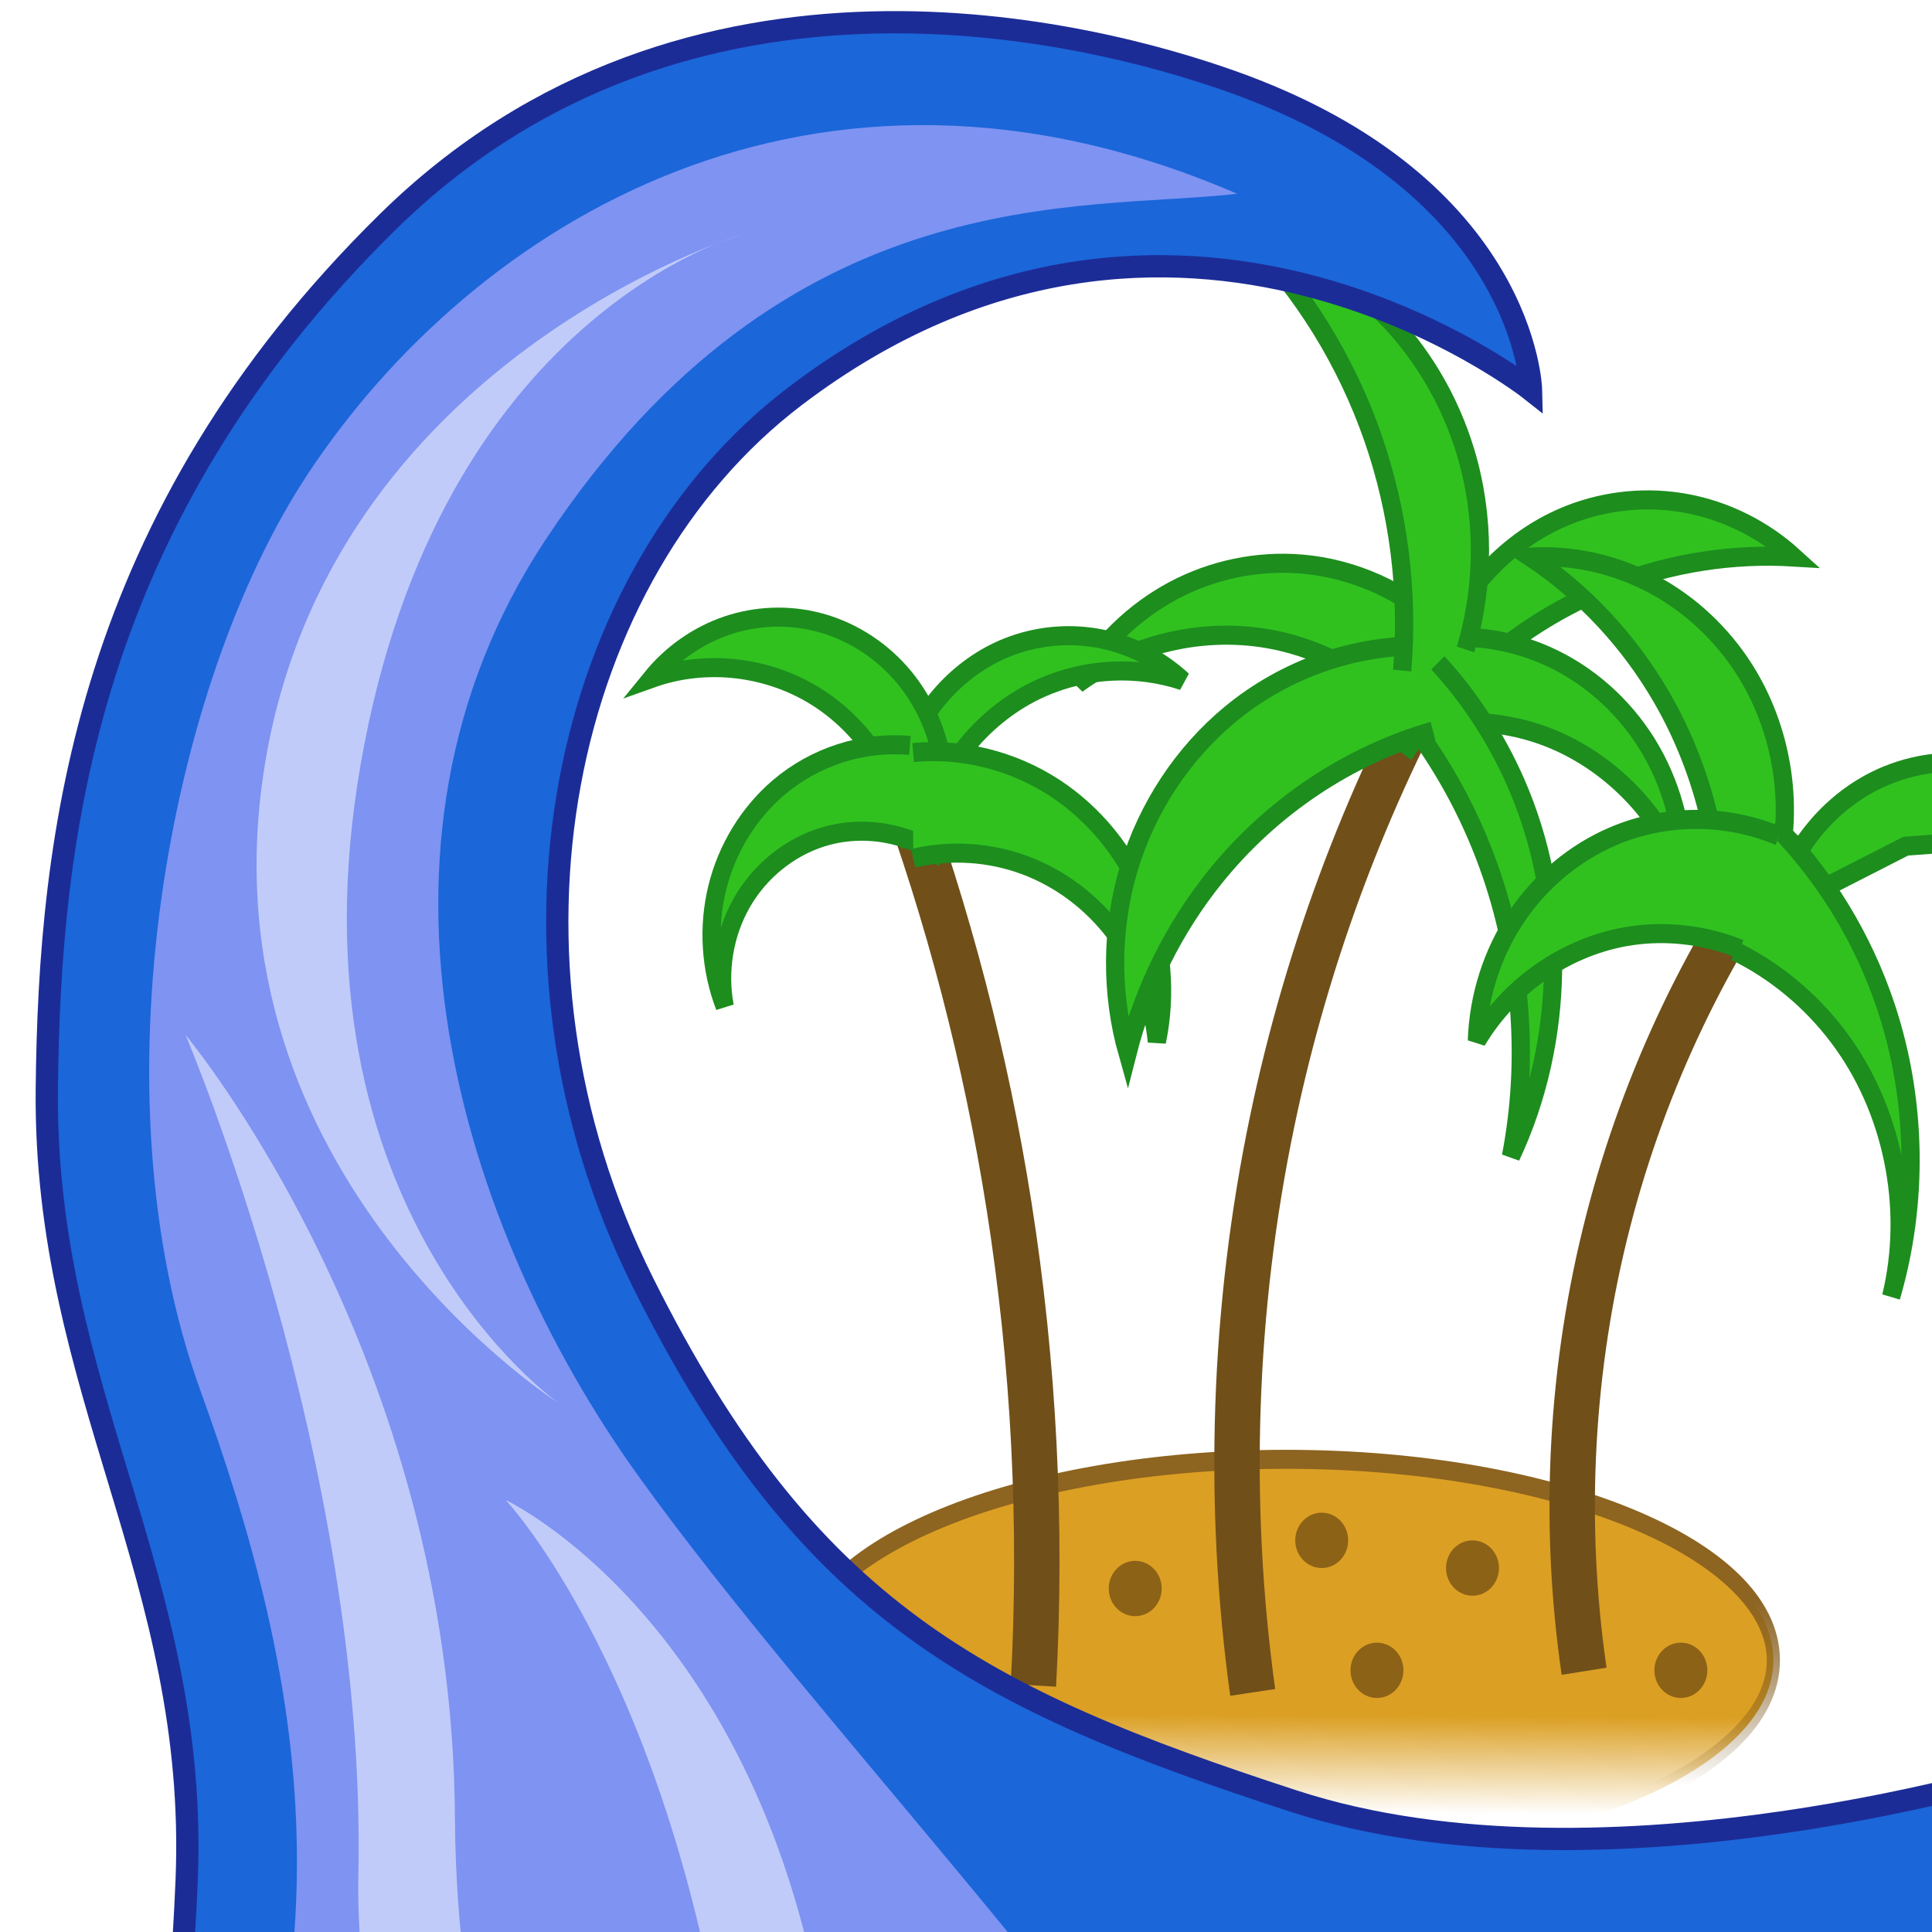 <?xml version="1.0" encoding="UTF-8" standalone="no"?>
<!-- Created with Inkscape (http://www.inkscape.org/) -->

<svg
   xmlns:dc="http://purl.org/dc/elements/1.1/"
   xmlns:cc="http://creativecommons.org/ns#"
   xmlns:rdf="http://www.w3.org/1999/02/22-rdf-syntax-ns#"
   xmlns:svg="http://www.w3.org/2000/svg"
   xmlns="http://www.w3.org/2000/svg"
   xmlns:xlink="http://www.w3.org/1999/xlink"
   xmlns:sodipodi="http://sodipodi.sourceforge.net/DTD/sodipodi-0.dtd"
   xmlns:inkscape="http://www.inkscape.org/namespaces/inkscape"
   width="48"
   height="48"
   id="svg2"
   version="1.1"
   inkscape:version="0.48.2 r9819"
   sodipodi:docname="tsunami.svg">
  <defs
     id="defs4">
    <inkscape:path-effect
       effect="spiro"
       id="path-effect3811"
       is_visible="true" />
    <inkscape:path-effect
       effect="spiro"
       id="path-effect5953"
       is_visible="true" />
    <inkscape:path-effect
       effect="spiro"
       id="path-effect5949"
       is_visible="true" />
    <inkscape:path-effect
       effect="spiro"
       id="path-effect5945"
       is_visible="true" />
    <inkscape:path-effect
       effect="spiro"
       id="path-effect5941"
       is_visible="true" />
    <inkscape:path-effect
       effect="spiro"
       id="path-effect5937"
       is_visible="true" />
    <inkscape:path-effect
       effect="spiro"
       id="path-effect5933"
       is_visible="true" />
    <inkscape:path-effect
       effect="spiro"
       id="path-effect5929"
       is_visible="true" />
    <inkscape:path-effect
       effect="spiro"
       id="path-effect5925"
       is_visible="true" />
    <inkscape:path-effect
       effect="spiro"
       id="path-effect5921"
       is_visible="true" />
    <inkscape:path-effect
       effect="spiro"
       id="path-effect5917"
       is_visible="true" />
    <inkscape:path-effect
       effect="spiro"
       id="path-effect5913"
       is_visible="true" />
    <inkscape:path-effect
       effect="spiro"
       id="path-effect5909"
       is_visible="true" />
    <inkscape:path-effect
       effect="spiro"
       id="path-effect5905"
       is_visible="true" />
    <inkscape:path-effect
       effect="spiro"
       id="path-effect5901"
       is_visible="true" />
    <inkscape:path-effect
       effect="spiro"
       id="path-effect5897"
       is_visible="true" />
    <inkscape:path-effect
       effect="spiro"
       id="path-effect5893"
       is_visible="true" />
    <inkscape:path-effect
       effect="spiro"
       id="path-effect5889"
       is_visible="true" />
    <linearGradient
       inkscape:collect="always"
       id="linearGradient5879">
      <stop
         style="stop-color:#db9f23;stop-opacity:1;"
         offset="0"
         id="stop5881" />
      <stop
         style="stop-color:#db9f23;stop-opacity:0;"
         offset="1"
         id="stop5883" />
    </linearGradient>
    <linearGradient
       id="linearGradient5855">
      <stop
         style="stop-color:#8d6420;stop-opacity:1;"
         offset="0"
         id="stop5857" />
      <stop
         style="stop-color:#704f19;stop-opacity:0;"
         offset="1"
         id="stop5859" />
    </linearGradient>
    <inkscape:path-effect
       effect="spiro"
       id="path-effect5853"
       is_visible="true" />
    <inkscape:path-effect
       effect="spiro"
       id="path-effect4801"
       is_visible="true" />
    <linearGradient
       inkscape:collect="always"
       xlink:href="#linearGradient5879"
       id="linearGradient6105"
       gradientUnits="userSpaceOnUse"
       x1="46.47"
       y1="41.118"
       x2="46.464"
       y2="42.868" />
    <linearGradient
       inkscape:collect="always"
       xlink:href="#linearGradient5855"
       id="linearGradient6107"
       gradientUnits="userSpaceOnUse"
       x1="38.388"
       y1="38.593"
       x2="38.278"
       y2="41.984" />
  </defs>
  <sodipodi:namedview
     id="base"
     pagecolor="#ffffff"
     bordercolor="#666666"
     borderopacity="1.0"
     inkscape:pageopacity="0.0"
     inkscape:pageshadow="2"
     inkscape:zoom="7.9195959"
     inkscape:cx="9.8474405"
     inkscape:cy="0.46162447"
     inkscape:document-units="px"
     inkscape:current-layer="layer4"
     showgrid="false"
     inkscape:window-width="1400"
     inkscape:window-height="1028"
     inkscape:window-x="0"
     inkscape:window-y="0"
     inkscape:window-maximized="1" />
  <g
     inkscape:groupmode="layer"
     id="layer2"
     inkscape:label="Ebene"
     style="display:inline" />
  <g
     inkscape:label="Ebene 1"
     inkscape:groupmode="layer"
     id="layer1"
     transform="translate(0,-1004.362)"
     style="display:inline">
    <g
       id="g6071"
       transform="matrix(0.906,0,0,0.947,4.251,53.297)">
      <path
         transform="matrix(1.058,0,0,1.465,-11.503,989.092)"
         d="m 52.402,40.108 c 0,1.987 -5.653,3.599 -12.627,3.599 -6.974,0 -12.627,-1.611 -12.627,-3.599 0,-1.987 5.653,-3.599 12.627,-3.599 6.974,0 12.627,1.611 12.627,3.599 z"
         sodipodi:ry="3.5986683"
         sodipodi:rx="12.626906"
         sodipodi:cy="40.108185"
         sodipodi:cx="39.774757"
         id="path5847"
         style="fill:url(#linearGradient6105);fill-opacity:1;fill-rule:nonzero;stroke:url(#linearGradient6107);stroke-width:0.34;stroke-linejoin:miter;stroke-miterlimit:4;stroke-opacity:1;stroke-dasharray:none"
         sodipodi:type="arc" />
      <path
         inkscape:connector-curvature="0"
         inkscape:original-d="m 23.645726,1048.5079 c 0,0 -0.267291,-8.1408 -0.668228,-12.5812 -0.400937,-4.4404 -3.073849,-11.286 -3.073849,-11.286"
         inkscape:path-effect="#path-effect5853"
         id="path5851"
         d="m 23.646,1048.508 c 0.241,-4.201 0.017,-8.429 -0.668,-12.581 -0.636,-3.854 -1.667,-7.642 -3.074,-11.286"
         style="fill:none;stroke:#704f19;stroke-width:1.245px;stroke-linecap:butt;stroke-linejoin:miter;stroke-opacity:1" />
      <path
         inkscape:connector-curvature="0"
         inkscape:original-d="m 29.659778,1048.6929 c 0,0 -0.801873,-10.3609 0.534582,-14.9864 1.336457,-4.6254 5.078534,-12.7661 5.078534,-12.7661"
         inkscape:path-effect="#path-effect5889"
         id="path5887"
         d="m 29.66,1048.693 c -0.718,-4.974 -0.536,-10.076 0.535,-14.986 0.98,-4.495 2.703,-8.826 5.079,-12.766"
         style="fill:none;stroke:#704f19;stroke-width:1.245px;stroke-linecap:butt;stroke-linejoin:miter;stroke-opacity:1" />
      <path
         inkscape:connector-curvature="0"
         inkscape:original-d="m 38.74768,1048.1378 c 0,0 -0.93552,-6.2905 0.668227,-11.841 1.603748,-5.5505 5.078534,-10.1759 5.078534,-10.1759"
         inkscape:path-effect="#path-effect5893"
         id="path5891"
         d="m 38.748,1048.138 c -0.6,-3.936 -0.371,-7.997 0.668,-11.841 0.996,-3.684 2.733,-7.166 5.079,-10.176"
         style="fill:none;stroke:#704f19;stroke-width:1.245px;stroke-linecap:butt;stroke-linejoin:miter;stroke-opacity:1" />
      <path
         inkscape:connector-curvature="0"
         inkscape:original-d="m 34.871957,1020.7554 c 0,0 -1.470102,-1.8502 -3.875722,-1.6652 -2.405622,0.1851 -6.147698,3.1453 -6.147698,3.1453 0,0 4.143013,-1.1101 5.613114,-1.1101 1.470102,0 3.742077,2.2202 3.742077,2.2202"
         inkscape:path-effect="#path-effect5897"
         id="path5895"
         d="m 34.872,1020.755 c -1.065,-0.957 -2.449,-1.552 -3.876,-1.665 -1.208,-0.096 -2.441,0.149 -3.52,0.701 -1.079,0.552 -1.999,1.408 -2.628,2.444 1.607,-1.129 3.698,-1.543 5.613,-1.11 1.438,0.325 2.768,1.114 3.742,2.22"
         style="fill:#30c11f;fill-opacity:1;stroke:#1d8d1e;stroke-width:0.5;stroke-miterlimit:4;stroke-opacity:1;stroke-dasharray:none" />
      <path
         inkscape:connector-curvature="0"
         inkscape:original-d="m 20.127146,1024.1878 c 0,0 1.202811,-2.2202 2.940203,-2.9603 1.737393,-0.74 4.677597,0.9251 4.677597,0.9251 0,0 -2.672913,-0.74 -3.875723,0.185 -1.20281,0.9251 -3.207495,3.7004 -3.207495,3.7004"
         inkscape:path-effect="#path-effect5901"
         id="path5899"
         d="m 20.127,1024.188 c 0.461,-1.365 1.579,-2.49 2.94,-2.96 0.787,-0.272 1.647,-0.331 2.464,-0.169 0.817,0.162 1.589,0.543 2.214,1.094 -1.259,-0.4 -2.66,-0.333 -3.876,0.185 -1.555,0.662 -2.773,2.067 -3.207,3.7"
         style="fill:#30c11f;fill-opacity:1;stroke:#1d8d1e;stroke-width:0.5;stroke-miterlimit:4;stroke-opacity:1;stroke-dasharray:none" />
      <path
         inkscape:connector-curvature="0"
         inkscape:original-d="m 34.871957,1021.1254 c 0,0 0.668228,-2.0352 3.474785,-3.3303 2.806558,-1.2951 6.147699,1.1101 6.147699,1.1101 0,0 -3.341141,0 -4.944888,0.7401 -1.603748,0.74 -5.746761,4.4404 -5.746761,4.4404"
         inkscape:path-effect="#path-effect5905"
         id="path5903"
         d="m 34.872,1021.125 c 0.644,-1.518 1.931,-2.751 3.475,-3.33 1.023,-0.384 2.151,-0.486 3.227,-0.291 1.076,0.194 2.096,0.684 2.921,1.401 -1.676,-0.098 -3.371,0.156 -4.945,0.74 -2.305,0.855 -4.338,2.426 -5.747,4.44"
         style="fill:#30c11f;fill-opacity:1;stroke:#1d8d1e;stroke-width:0.5;stroke-miterlimit:4;stroke-opacity:1;stroke-dasharray:none" />
      <path
         sodipodi:nodetypes="cccsc"
         inkscape:connector-curvature="0"
         inkscape:original-d="m 21.153083,1024.3093 c 0,0 -1.295492,-2.0352 -3.433822,-3.7003 -2.13833,-1.6652 -4.54395,1.4801 -4.54395,1.4801 0,0 2.855444,0.3443 4.592837,0.5293 1.737393,0.185 2.49038,3.9111 2.49038,3.9111"
         inkscape:path-effect="#path-effect5909"
         id="path5907"
         d="m 21.153,1024.309 c -0.144,-0.88 -0.552,-1.715 -1.158,-2.368 -0.606,-0.653 -1.409,-1.123 -2.275,-1.332 -0.815,-0.196 -1.684,-0.162 -2.481,0.097 -0.797,0.26 -1.52,0.744 -2.063,1.383 1.507,-0.515 3.242,-0.315 4.593,0.529 1.355,0.847 2.296,2.325 2.49,3.911"
         style="fill:#30c11f;fill-opacity:1;stroke:#1d8d1e;stroke-width:0.5;stroke-miterlimit:4;stroke-opacity:1;stroke-dasharray:none" />
      <path
         sodipodi:nodetypes="cccsc"
         inkscape:connector-curvature="0"
         inkscape:original-d="m 34.113312,1021.1254 c 0,0 0.935518,0 3.60843,0.37 2.672913,0.3701 3.742077,5.7356 3.742077,5.7356 0,0 -2.183255,-2.9732 -4.054293,-3.7133 -1.871039,-0.7401 -4.18511,0.1602 -4.18511,0.1602"
         inkscape:path-effect="#path-effect5913"
         id="path5911"
         d="m 34.113,1021.125 c 1.204,-0.241 2.479,-0.11 3.608,0.37 1.114,0.473 2.082,1.284 2.744,2.298 0.662,1.014 1.014,2.227 0.998,3.437 -0.71,-1.757 -2.242,-3.16 -4.054,-3.713 -1.361,-0.415 -2.86,-0.358 -4.185,0.16"
         style="fill:#30c11f;fill-opacity:1;stroke:#1d8d1e;stroke-width:0.5;stroke-miterlimit:4;stroke-opacity:1;stroke-dasharray:none" />
      <path
         inkscape:connector-curvature="0"
         inkscape:original-d="m 20.260226,1023.8501 c 0,0 -1.603748,-0.1851 -3.608432,1.1101 -2.004684,1.2951 -1.4701,5.7355 -1.4701,5.7355 0,0 1.4701,-3.8854 2.672911,-4.4404 1.202811,-0.5551 3.341141,0.555 3.341141,0.555"
         inkscape:path-effect="#path-effect5917"
         id="path5915"
         d="m 20.26,1023.85 c -1.285,-0.115 -2.61,0.293 -3.608,1.11 -0.817,0.669 -1.414,1.603 -1.676,2.627 -0.262,1.023 -0.189,2.129 0.206,3.109 -0.185,-0.929 -0.011,-1.925 0.478,-2.737 0.489,-0.812 1.288,-1.432 2.195,-1.703 1.12,-0.335 2.39,-0.124 3.341,0.555"
         style="fill:#30c11f;fill-opacity:1;stroke:#1d8d1e;stroke-width:0.5;stroke-miterlimit:4;stroke-opacity:1;stroke-dasharray:none" />
      <path
         inkscape:connector-curvature="0"
         inkscape:original-d="m 34.738312,1021.6805 c 0,0 1.202809,0 2.138329,3.1452 0.935519,3.1453 -0.133645,9.8059 -0.133645,9.8059 0,0 -0.133646,-4.2554 -0.534584,-7.4006 -0.400936,-3.1453 -2.138329,-3.8854 -2.138329,-3.8854"
         inkscape:path-effect="#path-effect5921"
         id="path5919"
         d="m 34.738,1021.681 c 0.881,0.919 1.607,1.987 2.138,3.145 1.408,3.071 1.358,6.774 -0.134,9.806 0.494,-2.455 0.307,-5.042 -0.535,-7.401 -0.499,-1.398 -1.224,-2.716 -2.138,-3.885"
         style="fill:#30c11f;fill-opacity:1;stroke:#1d8d1e;stroke-width:0.5;stroke-miterlimit:4;stroke-opacity:1;stroke-dasharray:none" />
      <path
         inkscape:connector-curvature="0"
         inkscape:original-d="m 20.348945,1024.0351 c 0,0 1.871039,-0.7401 3.875723,0.9251 2.004684,1.6651 2.806558,6.6606 2.806558,6.6606 0,0 -2.004684,-3.5154 -3.608432,-4.6255 -1.603747,-1.1101 -3.073849,-0.185 -3.073849,-0.185"
         inkscape:path-effect="#path-effect5925"
         id="path5923"
         d="m 20.349,1024.035 c 1.346,-0.12 2.729,0.21 3.876,0.925 1.089,0.679 1.961,1.702 2.46,2.885 0.499,1.183 0.621,2.521 0.347,3.775 -0.102,-1.026 -0.5,-2.022 -1.134,-2.835 -0.634,-0.813 -1.503,-1.442 -2.474,-1.79 -0.979,-0.351 -2.059,-0.416 -3.074,-0.185"
         style="fill:#30c11f;fill-opacity:1;stroke:#1d8d1e;stroke-width:0.5;stroke-miterlimit:4;stroke-opacity:1;stroke-dasharray:none" />
      <path
         sodipodi:nodetypes="cscsc"
         inkscape:connector-curvature="0"
         inkscape:original-d="m 34.425529,1021.2405 c 0,0 -3.921781,0.8735 -5.391883,1.7986 -1.470101,0.9251 -2.806557,8.8808 -2.806557,8.8808 0,0 1.603747,-2.7752 2.405621,-4.6254 0.801874,-1.8502 5.704099,-2.5267 5.97139,-3.8218"
         inkscape:path-effect="#path-effect5929"
         id="path5927"
         d="m 34.426,1021.24 c -1.933,-0.052 -3.877,0.597 -5.392,1.799 -1.291,1.024 -2.266,2.44 -2.763,4.011 -0.496,1.571 -0.512,3.29 -0.044,4.87 0.449,-1.693 1.277,-3.285 2.406,-4.625 1.545,-1.835 3.657,-3.187 5.971,-3.822"
         style="fill:#30c11f;fill-opacity:1;stroke:#1d8d1e;stroke-width:0.5;stroke-miterlimit:4;stroke-opacity:1;stroke-dasharray:none" />
      <path
         inkscape:connector-curvature="0"
         inkscape:original-d="m 44.227149,1026.1209 c 0,0 0.267292,-2.0352 -1.20281,-4.4404 -1.470102,-2.4052 -5.746761,-2.7753 -5.746761,-2.7753 0,0 2.138329,2.0352 3.608431,3.7003 1.470102,1.6652 1.603748,6.4756 1.603748,6.4756"
         inkscape:path-effect="#path-effect5933"
         id="path5931"
         d="m 44.227,1026.121 c 0.14,-1.56 -0.294,-3.165 -1.203,-4.44 -0.644,-0.904 -1.518,-1.642 -2.518,-2.124 -0.999,-0.483 -2.121,-0.709 -3.229,-0.651 1.466,0.934 2.711,2.211 3.608,3.7 1.165,1.933 1.732,4.222 1.604,6.476"
         style="fill:#30c11f;fill-opacity:1;stroke:#1d8d1e;stroke-width:0.5;stroke-miterlimit:4;stroke-opacity:1;stroke-dasharray:none" />
      <path
         inkscape:connector-curvature="0"
         inkscape:original-d="m 44.227149,1027.416 c 0,0 0.668228,-2.0352 2.806558,-2.7753 2.13833,-0.74 5.746761,1.4802 5.746761,1.4802 l -5.212179,0.37 c 0,0 -3.875722,1.6651 -4.54395,2.2202"
         inkscape:path-effect="#path-effect5937"
         id="path5935"
         d="m 44.227,1027.416 c 0.512,-1.251 1.55,-2.277 2.807,-2.775 0.983,-0.39 2.09,-0.459 3.114,-0.195 1.024,0.264 1.96,0.859 2.632,1.676 l -5.212,0.37 -4.544,2.22"
         style="fill:#30c11f;fill-opacity:1;stroke:#1d8d1e;stroke-width:0.5;stroke-miterlimit:4;stroke-opacity:1;stroke-dasharray:none" />
      <path
         inkscape:connector-curvature="0"
         inkscape:original-d="m 43.959291,1025.9166 c 0,0 1.737393,0.555 3.073849,4.8104 1.336457,4.2554 0.133646,7.5857 0.133646,7.5857 0,0 -0.935519,-5.3655 -1.470102,-6.8456 -0.534582,-1.4801 -2.806558,-2.2202 -2.806558,-2.2202"
         inkscape:path-effect="#path-effect5941"
         id="path5939"
         d="m 43.959,1025.917 c 1.383,1.332 2.446,2.995 3.074,4.81 0.841,2.43 0.888,5.128 0.134,7.586 0.596,-2.344 0.036,-4.953 -1.47,-6.846 -0.749,-0.942 -1.718,-1.708 -2.807,-2.22"
         style="fill:#30c11f;fill-opacity:1;stroke:#1d8d1e;stroke-width:0.5;stroke-miterlimit:4;stroke-opacity:1;stroke-dasharray:none" />
      <path
         inkscape:connector-curvature="0"
         inkscape:original-d="m 44.094069,1026.2295 c 0,0 -2.806557,-0.555 -4.54395,0 -1.737393,0.5551 -3.742077,5.3655 -3.742077,5.3655 0,0 3.207495,-1.8502 4.410305,-2.7753 1.20281,-0.925 2.806558,0.3701 2.806558,0.3701"
         inkscape:path-effect="#path-effect5945"
         id="path5943"
         d="m 44.094,1026.229 c -1.438,-0.586 -3.106,-0.586 -4.544,0 -1.067,0.435 -2.004,1.184 -2.664,2.13 -0.659,0.945 -1.039,2.084 -1.078,3.236 0.949,-1.527 2.623,-2.58 4.41,-2.775 0.947,-0.103 1.919,0.025 2.807,0.37"
         style="fill:#30c11f;fill-opacity:1;stroke:#1d8d1e;stroke-width:0.5;stroke-miterlimit:4;stroke-opacity:1;stroke-dasharray:none" />
      <path
         inkscape:connector-curvature="0"
         inkscape:original-d="m 35.496391,1021.3298 c 0,0 0.133646,-3.3303 0,-5.1805 -0.133645,-1.8501 -6.014052,-5.7355 -6.014052,-5.7355 0,0 2.405621,3.1453 3.474786,5.3655 1.069164,2.2202 0.801873,6.1055 0.801873,6.1055"
         inkscape:path-effect="#path-effect5953"
         id="path5951"
         d="m 35.496,1021.33 c 0.528,-1.673 0.528,-3.508 0,-5.181 -0.435,-1.379 -1.223,-2.644 -2.269,-3.641 -1.046,-0.998 -2.347,-1.725 -3.745,-2.094 1.543,1.496 2.741,3.345 3.475,5.365 0.706,1.945 0.982,4.044 0.802,6.106"
         style="fill:#30c11f;fill-opacity:1;stroke:#1d8d1e;stroke-width:0.5;stroke-miterlimit:4;stroke-opacity:1;stroke-dasharray:none" />
      <path
         transform="matrix(0.821,0,0,0.821,6.505,1009.858)"
         d="m 36.429,43.328 c 0,0.488 -0.396,0.884 -0.884,0.884 -0.488,0 -0.884,-0.396 -0.884,-0.884 0,-0.488 0.396,-0.884 0.884,-0.884 0.488,0 0.884,0.396 0.884,0.884 z"
         sodipodi:ry="0.88388348"
         sodipodi:rx="0.88388354"
         sodipodi:cy="43.328045"
         sodipodi:cx="35.544743"
         id="path6007"
         style="fill:#8c6217;fill-opacity:1;fill-rule:nonzero;stroke:none"
         sodipodi:type="arc" />
      <path
         transform="matrix(0.821,0,0,0.821,3.885,1012.541)"
         d="m 36.429,43.328 c 0,0.488 -0.396,0.884 -0.884,0.884 -0.488,0 -0.884,-0.396 -0.884,-0.884 0,-0.488 0.396,-0.884 0.884,-0.884 0.488,0 0.884,0.396 0.884,0.884 z"
         sodipodi:ry="0.88388348"
         sodipodi:rx="0.88388354"
         sodipodi:cy="43.328045"
         sodipodi:cx="35.544743"
         id="path6007-3"
         style="fill:#8c6217;fill-opacity:1;fill-rule:nonzero;stroke:none;display:inline"
         sodipodi:type="arc" />
      <path
         transform="matrix(0.821,0,0,0.821,-2.744,1010.395)"
         d="m 36.429,43.328 c 0,0.488 -0.396,0.884 -0.884,0.884 -0.488,0 -0.884,-0.396 -0.884,-0.884 0,-0.488 0.396,-0.884 0.884,-0.884 0.488,0 0.884,0.396 0.884,0.884 z"
         sodipodi:ry="0.88388348"
         sodipodi:rx="0.88388354"
         sodipodi:cy="43.328045"
         sodipodi:cx="35.544743"
         id="path6007-8"
         style="fill:#8c6217;fill-opacity:1;fill-rule:nonzero;stroke:none;display:inline"
         sodipodi:type="arc" />
      <path
         transform="matrix(0.821,0,0,0.821,2.37,1009.132)"
         d="m 36.429,43.328 c 0,0.488 -0.396,0.884 -0.884,0.884 -0.488,0 -0.884,-0.396 -0.884,-0.884 0,-0.488 0.396,-0.884 0.884,-0.884 0.488,0 0.884,0.396 0.884,0.884 z"
         sodipodi:ry="0.88388348"
         sodipodi:rx="0.88388354"
         sodipodi:cy="43.328045"
         sodipodi:cx="35.544743"
         id="path6007-6"
         style="fill:#8c6217;fill-opacity:1;fill-rule:nonzero;stroke:none;display:inline"
         sodipodi:type="arc" />
      <path
         transform="matrix(0.821,0,0,0.821,-8.805,1012.478)"
         d="m 36.429,43.328 c 0,0.488 -0.396,0.884 -0.884,0.884 -0.488,0 -0.884,-0.396 -0.884,-0.884 0,-0.488 0.396,-0.884 0.884,-0.884 0.488,0 0.884,0.396 0.884,0.884 z"
         sodipodi:ry="0.88388348"
         sodipodi:rx="0.88388354"
         sodipodi:cy="43.328045"
         sodipodi:cx="35.544743"
         id="path6007-0"
         style="fill:#8c6217;fill-opacity:1;fill-rule:nonzero;stroke:none;display:inline"
         sodipodi:type="arc" />
      <path
         transform="matrix(0.821,0,0,0.821,12.219,1012.541)"
         d="m 36.429,43.328 c 0,0.488 -0.396,0.884 -0.884,0.884 -0.488,0 -0.884,-0.396 -0.884,-0.884 0,-0.488 0.396,-0.884 0.884,-0.884 0.488,0 0.884,0.396 0.884,0.884 z"
         sodipodi:ry="0.88388348"
         sodipodi:rx="0.88388354"
         sodipodi:cy="43.328045"
         sodipodi:cx="35.544743"
         id="path6007-33"
         style="fill:#8c6217;fill-opacity:1;fill-rule:nonzero;stroke:none;display:inline"
         sodipodi:type="arc" />
    </g>
  </g>
  <g
     inkscape:groupmode="layer"
     id="layer3"
     inkscape:label="Ebene#1"
     style="display:inline">
    <path
       style="fill:#1b66d9;fill-opacity:1;stroke:#1c2c97;stroke-width:0.553;stroke-linecap:butt;stroke-linejoin:miter;stroke-miterlimit:4;stroke-opacity:1;stroke-dasharray:none;display:inline"
       d="M 50.207,62.667 2.735,76.005 c 0,0 -3.021,-4.155 -3.021,-8.158 C -0.286,57.28 4.034,61.265 4.637,46.726 4.949,39.22 1.086,34.547 1.163,27.053 1.228,20.76 2.14,12.884 9.627,5.519 17.113,-1.846 27.222,0.824 30.601,2.025 c 7.327,2.603 7.438,7.667 7.438,7.667 0,0 -8.843,-7.022 -18.284,0.15 -5.813,4.416 -7.851,13.871 -3.776,22.03 4.075,8.16 8.377,10.339 16.162,12.876 7.785,2.538 18.53,-0.862 18.53,-0.862"
       id="path4799"
       inkscape:connector-curvature="0"
       sodipodi:nodetypes="ccssszscszzc" />
  </g>
  <g
     inkscape:groupmode="layer"
     id="layer4"
     inkscape:label="Ebene#2"
     style="display:inline">
    <path
       transform="matrix(1,0,0,1.222,-1.263,-1229.106)"
       style="fill:#7e93f2;fill-opacity:1;stroke:none;display:inline"
       d="m 8.905,1015.459 c -3.46,4.284 -5.348,12.562 -2.665,18.623 2.683,6.061 3.778,11.687 -0.26,18.938 -2.614,4.693 -0.099,6.916 5.874,8.827 2.379,0.761 23.147,-6.252 21.657,-8.491 -3.757,-5.65 -11.923,-12.435 -16.41,-17.558 -4.368,-4.988 -7.379,-12.727 -2.271,-19.025 5.994,-7.391 13.328,-6.656 17.17,-7.018 -10.51,-3.719 -18.984,0.612 -23.096,5.704 z"
       id="path4799-8"
       inkscape:connector-curvature="0"
       sodipodi:nodetypes="szssssscs" />
    <path
       style="fill:#c1cbf9;fill-opacity:1;stroke:none"
       d="m 18.435,5.826 c 0,0 -10.272,3.119 -11.869,13.258 -1.597,10.139 7.324,15.784 7.324,15.784 0,0 -6.877,-4.755 -4.924,-15.91 C 10.918,7.803 18.435,5.826 18.435,5.826 z"
       id="path3809"
       inkscape:connector-curvature="0"
       sodipodi:nodetypes="czczc" />
    <path
       style="fill:#c1cbf9;fill-opacity:1;stroke:none;display:inline"
       d="m 4.611,25.714 c 0,0 4.501,10.569 4.293,20.834 -0.208,10.265 8.46,15.026 8.46,15.026 0,0 -5.993,-4.881 -6.061,-16.415 C 11.235,33.625 4.611,25.714 4.611,25.714 z"
       id="path3809-6"
       inkscape:connector-curvature="0"
       sodipodi:nodetypes="czczc" />
    <path
       style="fill:#c1cbf9;fill-opacity:1;stroke:none;display:inline"
       d="m 12.564,37.267 c 0,0 4.122,4.382 5.556,14.647 1.434,10.265 11.49,8.713 11.49,8.713 0,0 -7.508,0.422 -9.091,-9.975 C 18.936,40.254 12.564,37.267 12.564,37.267 z"
       id="path3809-6-5"
       inkscape:connector-curvature="0"
       sodipodi:nodetypes="czczc" />
  </g>
</svg>
